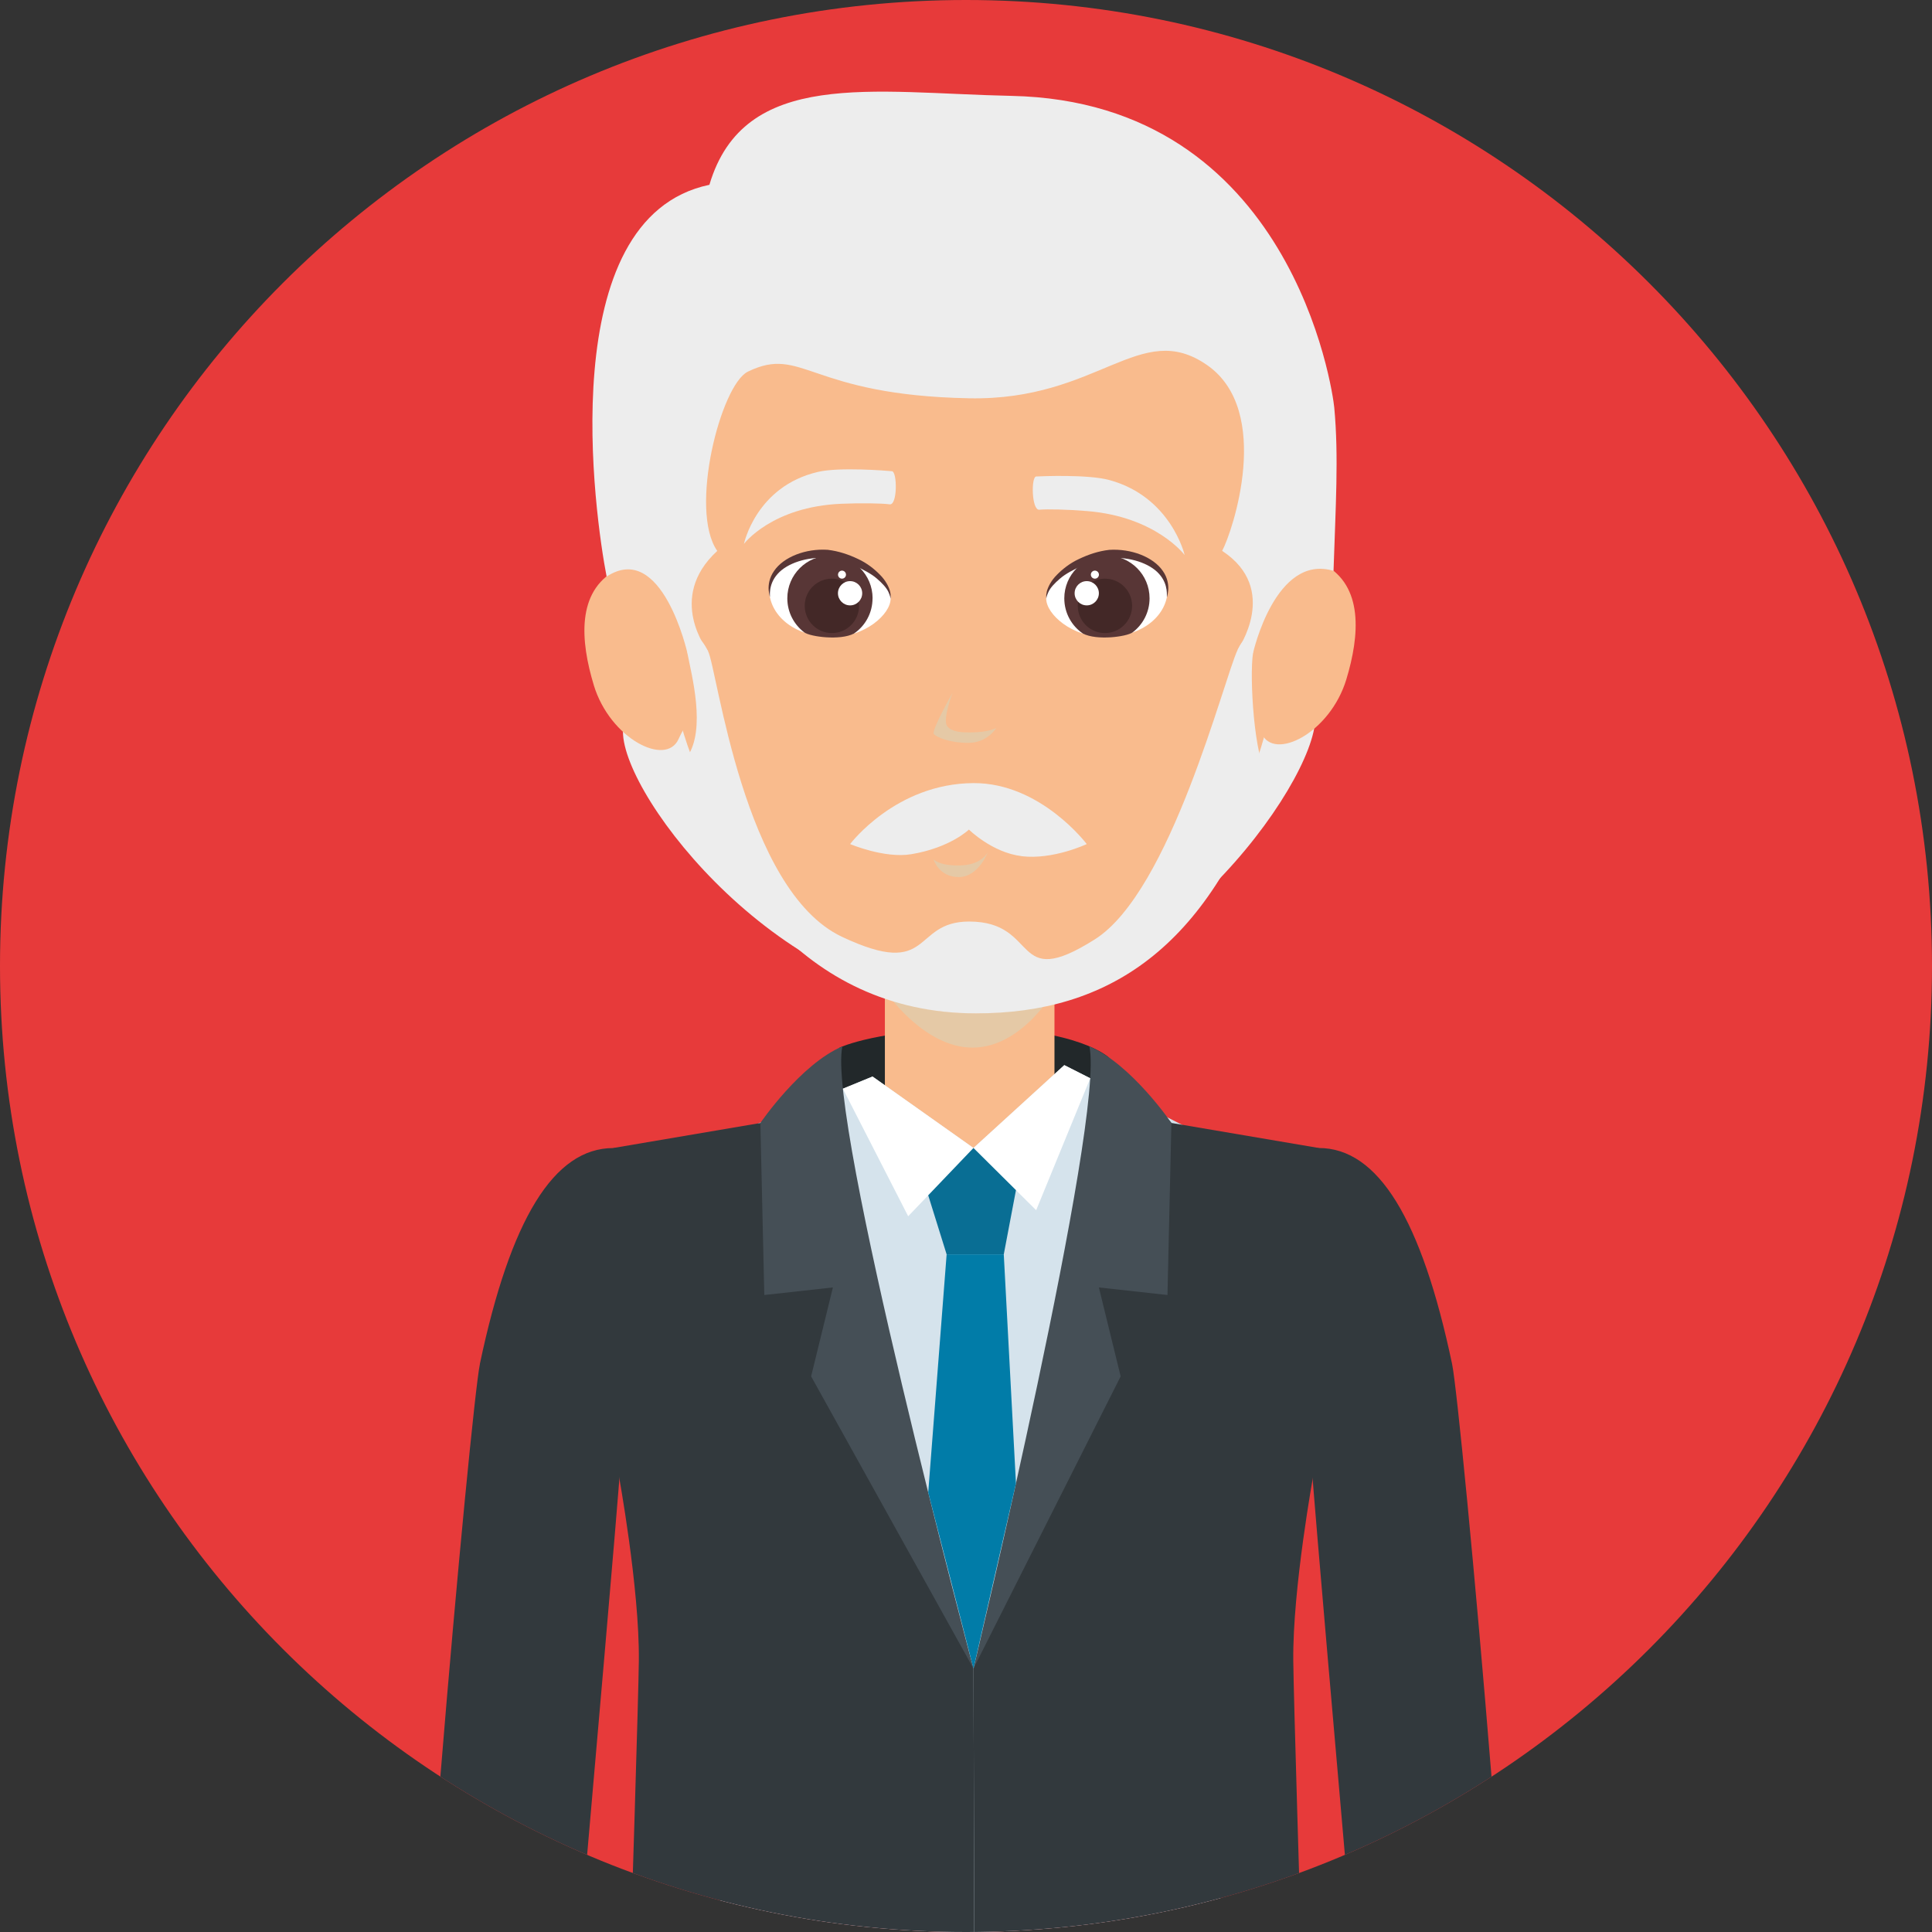 <?xml version="1.0" encoding="UTF-8"?><svg xmlns="http://www.w3.org/2000/svg" xmlns:xlink="http://www.w3.org/1999/xlink" viewBox="0 0 344.16 344.16"><rect x="0" y="0" width="344.16" height="344.16" fill="#333333" stroke="none"/><defs><style>.e{fill:#fff;}.f{fill:#454f56;}.g{fill:#096e94;}.h{fill:#22282a;}.i{isolation:isolate;}.j{fill:#017ca8;}.k{fill:#e73a3a;}.l{fill:#e5c9a6;mix-blend-mode:multiply;}.m{fill:#f9bb8d;}.n{fill:#432827;}.o{clip-path:url(#d);}.p{fill:#d5e3ec;}.q{fill:#32393d;}.r{fill:#583636;}.s{fill:#ededed;}</style><clipPath id="d"><path class="k" d="M344.16,172.08c0,95.04-77.04,172.08-172.08,172.08S0,267.12,0,172.08,77.04,0,172.08,0s172.08,77.04,172.08,172.08Z"/></clipPath></defs><g class="i"><g id="a"/><g id="b"><g id="c"><g><path class="k" d="M344.16,172.08c0,95.04-77.04,172.08-172.08,172.08S0,267.12,0,172.08,77.04,0,172.08,0s172.08,77.04,172.08,172.08Z"/><g class="o"><g><path class="s" d="M110.97,130.34c0,11.89,28.69,48.65,61.77,48.65s61.56-39.23,61.56-51.11-26.81-11.52-59.89-11.52-63.43,2.09-63.43,13.98Z"/><path class="h" d="M145.07,207.67h52.39v-19.35s-5.55-5.09-23.2-5.09-24.7,3.39-24.7,3.39l-4.49,21.05Z"/><polygon class="m" points="127.76 248.4 217.71 248.4 225.86 204.5 187.84 196.35 187.84 171.35 157.63 171.35 157.63 196.35 119.61 204.5 127.76 248.4"/><path class="l" d="M157.63,176.44s6.79,10.18,15.62,10.18,14.6-10.18,14.6-10.18v-5.09h-30.21v5.09Z"/><path class="m" d="M224.09,134.8c-10.77,30.71-26.63,45.71-50.23,45.71s-38.91-15.34-50.65-45.71c-7.97-20.61-3.86-45.71-3.86-45.71,0-28.97,8.58-60.19,54.51-60.19s54.52,36.2,54.52,64.26c0,0,1.37,25.51-4.29,41.64Z"/><path class="m" d="M105.77,122.04c2.9,9.57,12.9,14.61,15.11,9.6,2.16-4.87,6.59-7.55,5.23-15.67-1.35-8.13-11.82-16.89-16.35-14.44-7.09,3.84-6.37,12.65-3.99,20.5Z"/><path class="m" d="M239.83,121.03c-2.9,9.56-12.89,14.61-15.11,9.6-2.16-4.87-6.59-7.55-5.23-15.67,1.35-8.12,11.82-16.89,16.35-14.43,7.08,3.84,6.37,12.65,3.99,20.5Z"/><path class="s" d="M223.21,116.35s3.96-17.78,14.34-14.66c.36-11.2,.95-20.37,.13-29.1-.27-2.91-7.54-54.46-57.5-55.51-24.74-.52-47.64-4.98-53.81,15.84-28.11,5.89-20.35,59.28-18.31,69.79,9.9-6.48,14.4,13.66,14.4,13.66l3.66-.38s-7.52-9.43,1.65-17.85c-5.09-7.28,.63-29.59,5.46-31.94,9.79-4.75,10.78,4.2,39.41,4.75,23.11,.45,30.46-14.2,42.38-5.92,11.77,8.17,4.54,29.68,2.69,33.1,10.38,6.81,2.77,17.6,2.77,17.6l2.73,.63Z"/><polygon class="p" points="127.76 391.87 217.71 391.87 216.81 203.53 189.59 189.74 173.41 204.5 155.43 191.77 129.24 202.51 127.76 391.87"/><path class="q" d="M197.46,188.32l-4.16,37.63-19.88,71.28,.38,148.14,60.74-11.54s-4.02-125.07-4.16-137.97c-.14-12.9,3.61-33.27,3.61-33.27l.93-58.09-26.24-4.46-11.21-11.72Z"/><path class="q" d="M258.67,242.97c1.61,7.64,13.04,132.76,12.29,167.56-2.09,4.08-21.65,11.91-24.03,8.79-3.31-46.91-13.93-160.19-13.93-168.18,0-10.59-8.68-46.64,1.91-46.64s18.33,12.67,23.76,38.47Z"/><path class="q" d="M146.7,188.32l7.11,46.56,19.61,62.34,.38,148.14-64.41-8.45s4.27-128.16,4.41-141.05c.14-12.9-3.61-33.27-3.61-33.27l-.93-58.09,26.24-4.46,11.21-11.72Z"/><path class="q" d="M85.49,242.97c-1.61,7.64-13.07,132.57-12.31,167.38,2.09,4.08,21.67,12.09,24.05,8.98,3.32-46.91,13.93-160.19,13.93-168.18,0-10.59,8.68-46.64-1.91-46.64s-18.33,12.67-23.77,38.47Z"/><g><path class="e" d="M158.65,106.64c0,2.8-4.62,6.84-10.37,6.84-7.03,0-11.25-4.08-11.25-8.4s6.08-7.22,11.21-6.27c5.65,1.05,10.41,4.75,10.41,7.83Z"/><path class="r" d="M155.43,106.59c0,2.61-1.31,4.92-3.32,6.28-2.54,1.27-7.67,.55-8.8-.19-1.86-1.39-3.06-3.6-3.06-6.1,0-4.2,3.4-7.6,7.6-7.6s7.59,3.4,7.59,7.6Z"/><path class="r" d="M137.14,106.31s-.13-.45-.22-1.26c-.05-.83,.1-2.1,.96-3.33,1.7-2.52,5.67-4.04,9.56-3.78,1.97,.23,3.76,.85,5.38,1.62,1.63,.75,2.96,1.82,3.95,2.84,1.01,1.02,1.57,2.14,1.78,2.94,.2,.82,.07,1.29,.09,1.29,0,0-.05-.48-.38-1.18-.33-.72-1.08-1.55-2.09-2.41-1.01-.87-2.41-1.58-3.91-2.27-1.49-.67-3.28-1.13-4.95-1.35-3.41-.3-7.08,.88-8.78,2.81-1.78,1.97-1.29,4.14-1.39,4.07Z"/><path class="n" d="M153.03,107.92c0,2.68-2.17,4.85-4.84,4.85s-4.84-2.17-4.84-4.85,2.17-4.84,4.84-4.84,4.84,2.17,4.84,4.84Z"/><path class="e" d="M149.27,105.68c0,1.19,.97,2.16,2.16,2.16s2.16-.97,2.16-2.16-.97-2.16-2.16-2.16-2.16,.97-2.16,2.16Z"/><path class="e" d="M150.7,102.37c0,.39-.32,.71-.71,.71s-.71-.32-.71-.71,.32-.72,.71-.72,.71,.32,.71,.72Z"/></g><g><path class="e" d="M186.37,106.64c0,2.8,4.62,6.84,10.37,6.84,7.03,0,11.25-4.08,11.25-8.4s-6.08-7.22-11.21-6.27c-5.66,1.05-10.42,4.75-10.42,7.83Z"/><path class="r" d="M189.59,106.59c0,2.61,1.32,4.92,3.33,6.28,2.54,1.27,7.67,.55,8.8-.19,1.86-1.39,3.06-3.6,3.06-6.1,0-4.2-3.4-7.6-7.59-7.6s-7.6,3.4-7.6,7.6Z"/><path class="r" d="M207.88,106.31c-.11,.07,.38-2.1-1.4-4.07-1.69-1.93-5.37-3.11-8.77-2.81-1.68,.22-3.46,.67-4.95,1.35-1.5,.69-2.9,1.4-3.91,2.27-1.01,.85-1.77,1.69-2.09,2.41-.34,.7-.38,1.18-.38,1.18,.03,0-.1-.47,.1-1.29,.21-.8,.76-1.92,1.78-2.94,1.01-1.03,2.33-2.09,3.96-2.84,1.62-.77,3.41-1.4,5.38-1.62,3.89-.25,7.85,1.26,9.56,3.78,.86,1.23,1,2.5,.95,3.33-.08,.81-.21,1.26-.21,1.26Z"/><path class="n" d="M191.99,107.92c0,2.68,2.17,4.85,4.84,4.85s4.84-2.17,4.84-4.85-2.17-4.84-4.84-4.84-4.84,2.17-4.84,4.84Z"/><path class="e" d="M195.75,105.68c0,1.19-.97,2.16-2.16,2.16s-2.16-.97-2.16-2.16,.97-2.16,2.16-2.16,2.16,.97,2.16,2.16Z"/><path class="e" d="M194.32,102.37c0,.39,.32,.71,.72,.71s.72-.32,.72-.71-.32-.72-.72-.72-.72,.32-.72,.72Z"/></g><path class="s" d="M132.53,96.88s4.97-6.63,17.35-7.14c3.53-.15,7.2-.09,8.61,.1,1.41,.18,1.34-5.81,.41-5.9-.93-.09-9.35-.77-13.17,.12-11.05,2.56-13.2,12.81-13.2,12.81Z"/><path class="s" d="M211.01,98.85s-5.11-6.82-17.36-7.81c-3.49-.29-7.13-.37-8.51-.24-1.38,.13-1.49-5.86-.56-5.92,.92-.05,9.22-.4,13.03,.63,11,2.99,13.41,13.33,13.41,13.33Z"/><path class="s" d="M122.45,116.35c.75,3.92,3.35,13.5,0,18.43,3.94,19.63,20.15,45.74,51.41,45.74,23.6,0,41.23-11.64,52-42.35-2.46-2.88-3.31-17.72-2.65-21.82,0,0-.67-5-2.73-.63-2.5,5.3-11.92,43.06-25.44,51.61-15.01,9.49-9.68-3.17-22.4-3.17-10.31,0-6.33,10.41-22.65,2.72-17.6-8.3-22.19-47.66-23.87-50.91-2.97-5.77-3.66,.38-3.66,.38Z"/><path class="l" d="M177.46,129.69s-1.56,2.64-4.96,2.64-5.65-1.01-6.15-1.57c-.5-.56,3.34-7.36,3.34-7.36,0,0-1.8,4.74-.98,5.92,.81,1.17,3.02,1.15,4.07,1.15,3.4,0,4.68-.79,4.68-.79Z"/><path class="l" d="M176.02,151.7s-1.69,4.57-5.25,4.54c-3.57-.02-4.47-3.16-4.47-3.16,0,0,1.04,1.22,4.89,1.08,3.86-.14,4.83-2.46,4.83-2.46Z"/><path class="s" d="M181.98,152.52c5.62,.68,11.61-2.16,11.61-2.16,0,0-8.22-10.92-20.17-10.86-13.86,.06-21.98,10.86-21.98,10.86,0,0,6.09,2.59,10.86,1.81,6.95-1.14,10.3-4.39,10.3-4.39,0,0,4.14,4.1,9.39,4.73Z"/><path class="f" d="M194.06,186.4c2.83,12.9-20.65,110.83-20.65,110.83l26.22-52.05-3.88-15.84,12.22,1.35,.7-30.65s-7.14-10.47-14.6-13.64Z"/><path class="f" d="M150.06,186.4c-2.83,12.9,23.35,110.83,23.35,110.83l-28.92-52.05,3.88-15.84-12.22,1.35-.7-30.65s7.14-10.47,14.61-13.64Z"/><polygon class="e" points="194.21 192.08 184.58 215.58 173.41 204.5 189.59 189.74 194.21 192.08"/><polygon class="e" points="150.15 193.94 161.78 216.66 173.41 204.5 155.43 191.77 150.15 193.94"/><polygon class="g" points="178.81 223.45 168.63 223.45 165.35 212.93 173.41 204.5 180.98 212.01 178.81 223.45"/><polygon class="j" points="178.81 223.45 168.63 223.45 165.35 265.86 173.41 297.22 180.98 264.26 178.81 223.45"/></g></g></g></g></g></g></svg>